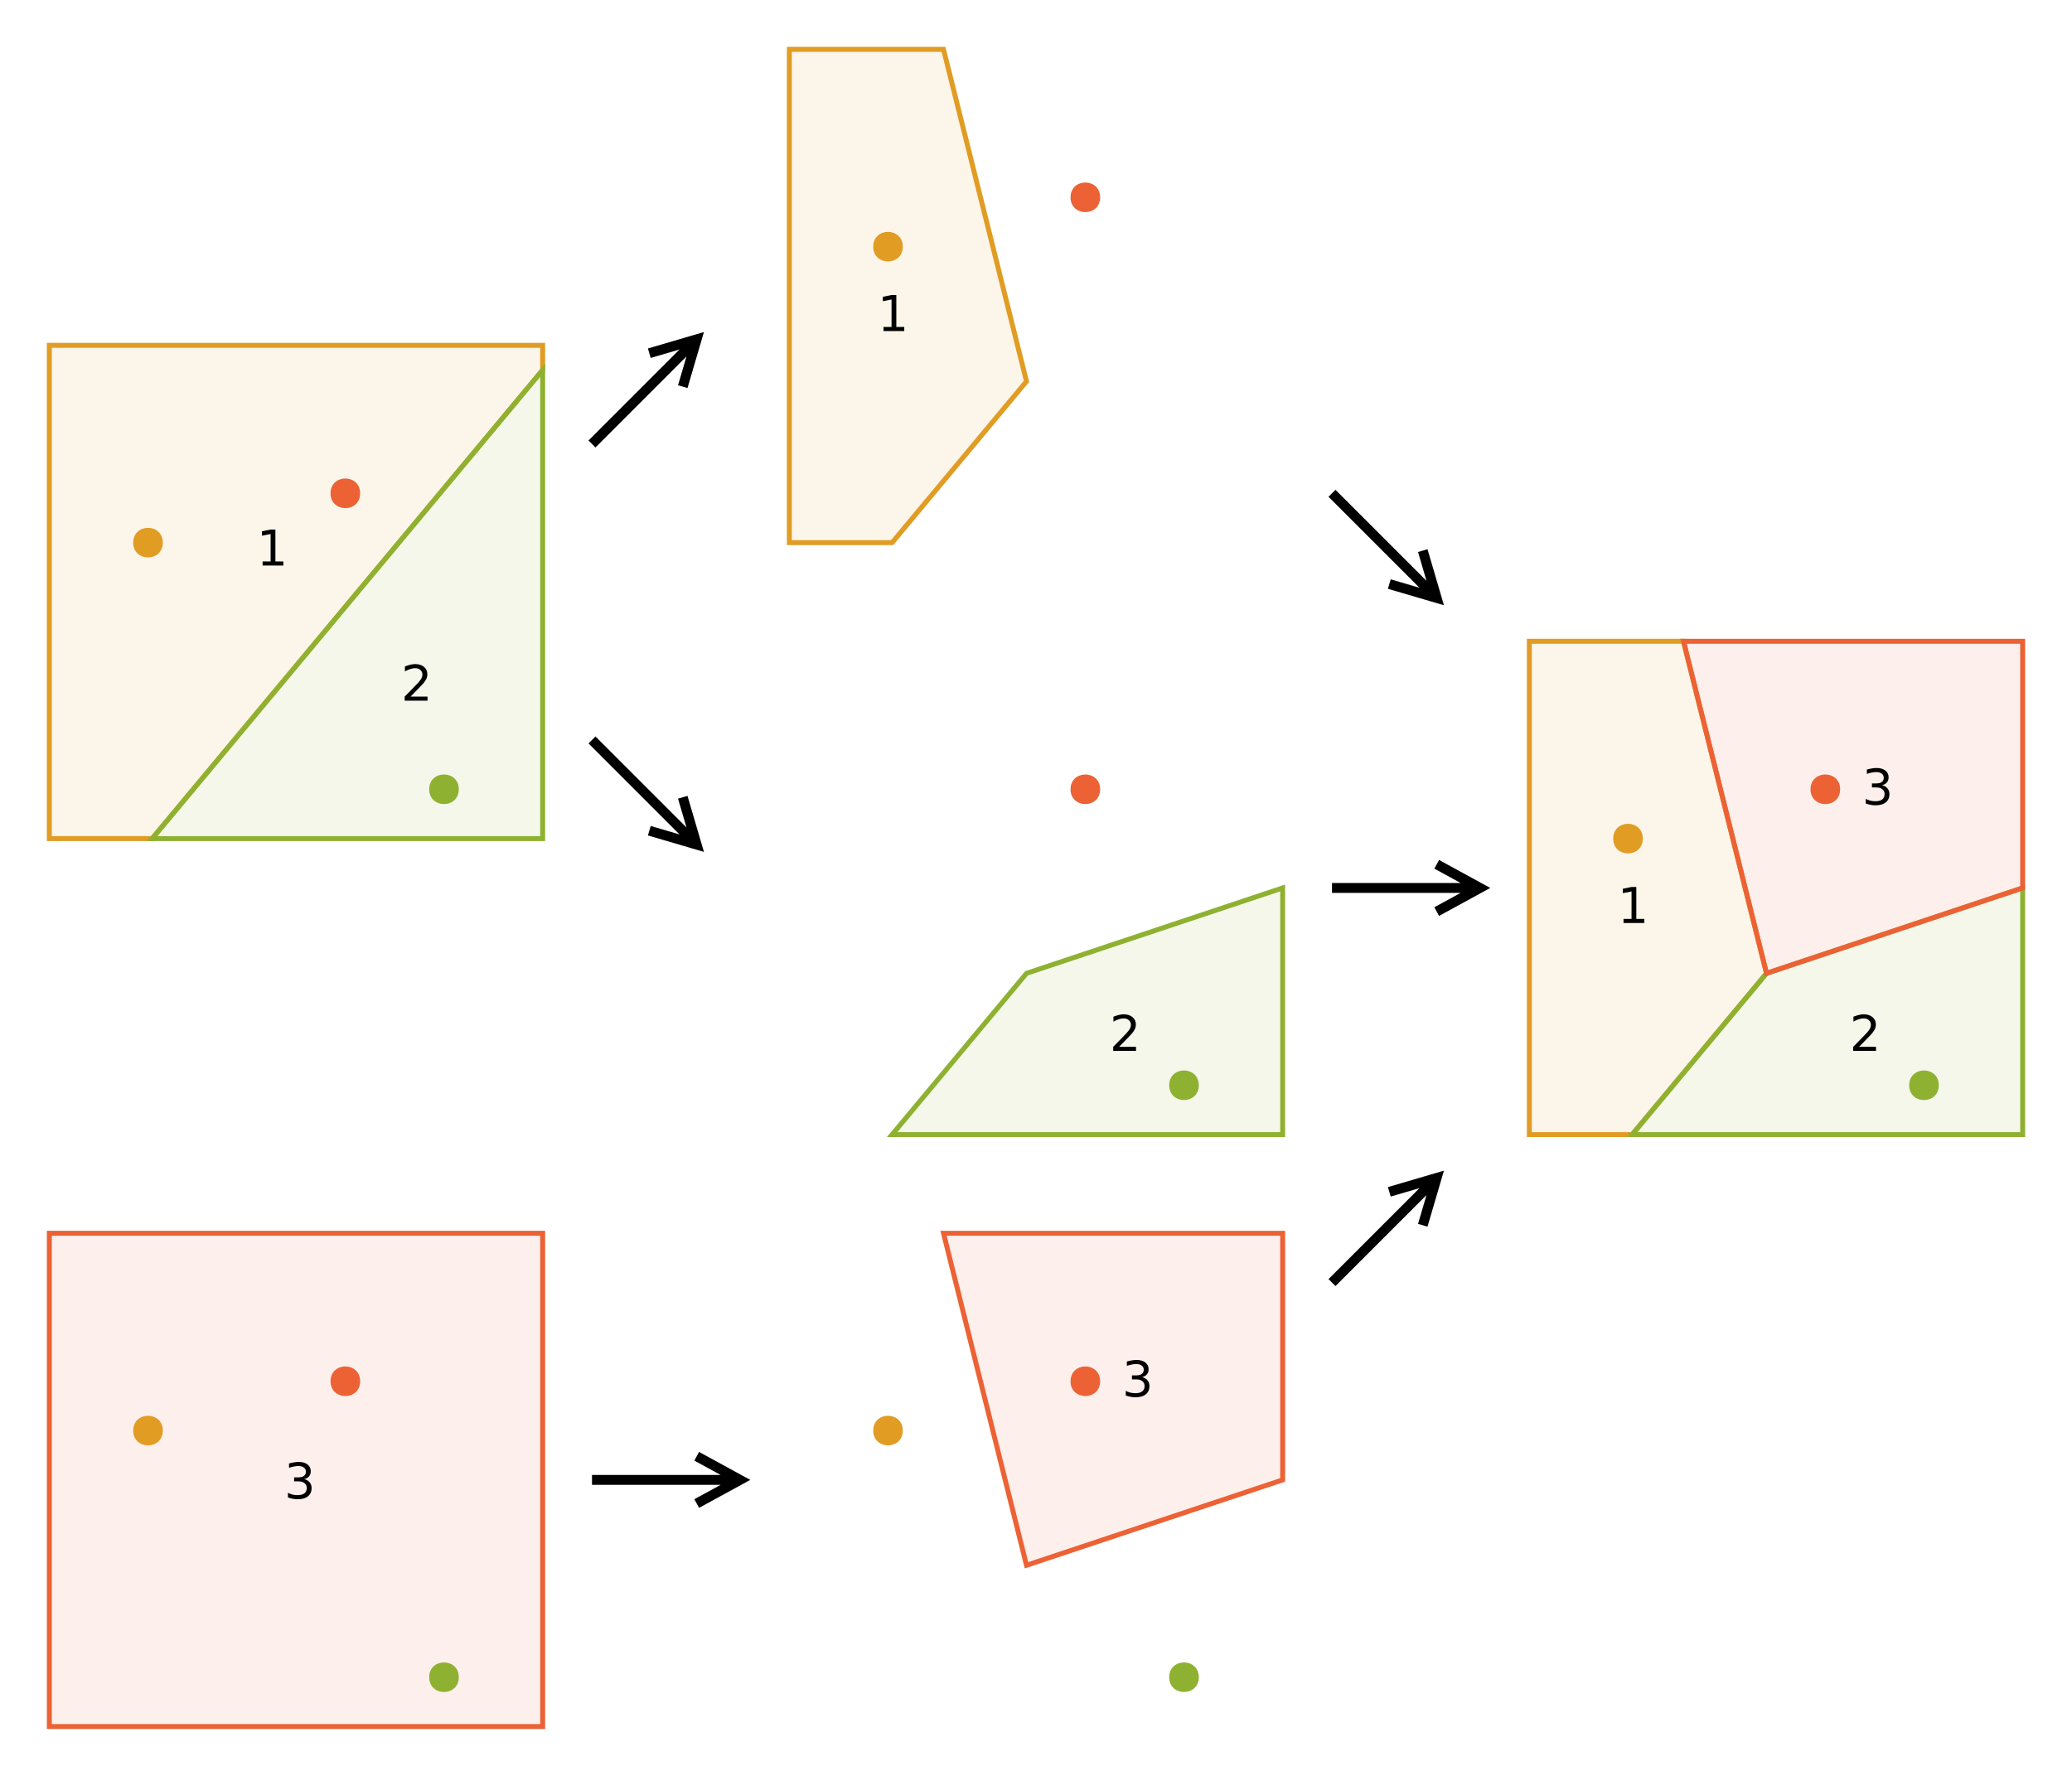 <?xml version="1.0" encoding="UTF-8"?>
<svg xmlns="http://www.w3.org/2000/svg" xmlns:xlink="http://www.w3.org/1999/xlink" width="420pt" height="360pt" viewBox="0 0 420 360" version="1.1">
<defs>
<g>
<symbol overflow="visible" id="id1">
<path style="stroke:none;" d="M 0.5 1.766 L 0.5 -7.047 L 5.5 -7.047 L 5.5 1.766 Z M 1.062 1.219 L 4.938 1.219 L 4.938 -6.484 L 1.062 -6.484 Z M 1.062 1.219 "/>
</symbol>
<symbol overflow="visible" id="id2">
<path style="stroke:none;" d="M 1.234 -0.828 L 2.859 -0.828 L 2.859 -6.391 L 1.094 -6.047 L 1.094 -6.938 L 2.844 -7.297 L 3.828 -7.297 L 3.828 -0.828 L 5.438 -0.828 L 5.438 0 L 1.234 0 Z M 1.234 -0.828 "/>
</symbol>
<symbol overflow="visible" id="id3">
<path style="stroke:none;" d="M 1.922 -0.828 L 5.359 -0.828 L 5.359 0 L 0.734 0 L 0.734 -0.828 C 1.109 -1.211 1.617 -1.734 2.266 -2.391 C 2.91 -3.047 3.316 -3.469 3.484 -3.656 C 3.797 -4.008 4.016 -4.305 4.141 -4.547 C 4.266 -4.797 4.328 -5.039 4.328 -5.281 C 4.328 -5.664 4.191 -5.977 3.922 -6.219 C 3.648 -6.469 3.297 -6.594 2.859 -6.594 C 2.547 -6.594 2.219 -6.535 1.875 -6.422 C 1.539 -6.316 1.176 -6.156 0.781 -5.938 L 0.781 -6.938 C 1.176 -7.094 1.547 -7.211 1.891 -7.297 C 2.234 -7.379 2.551 -7.422 2.844 -7.422 C 3.594 -7.422 4.191 -7.234 4.641 -6.859 C 5.098 -6.484 5.328 -5.977 5.328 -5.344 C 5.328 -5.039 5.27 -4.754 5.156 -4.484 C 5.039 -4.223 4.836 -3.91 4.547 -3.547 C 4.461 -3.453 4.203 -3.176 3.766 -2.719 C 3.328 -2.27 2.711 -1.641 1.922 -0.828 Z M 1.922 -0.828 "/>
</symbol>
<symbol overflow="visible" id="id4">
<path style="stroke:none;" d="M 4.062 -3.938 C 4.531 -3.832 4.895 -3.617 5.156 -3.297 C 5.426 -2.984 5.562 -2.594 5.562 -2.125 C 5.562 -1.406 5.312 -0.848 4.812 -0.453 C 4.32 -0.055 3.617 0.141 2.703 0.141 C 2.398 0.141 2.086 0.109 1.766 0.047 C 1.441 -0.016 1.109 -0.102 0.766 -0.219 L 0.766 -1.172 C 1.035 -1.016 1.332 -0.895 1.656 -0.812 C 1.988 -0.727 2.332 -0.688 2.688 -0.688 C 3.301 -0.688 3.77 -0.805 4.094 -1.047 C 4.414 -1.297 4.578 -1.656 4.578 -2.125 C 4.578 -2.551 4.426 -2.883 4.125 -3.125 C 3.82 -3.363 3.406 -3.484 2.875 -3.484 L 2.016 -3.484 L 2.016 -4.297 L 2.906 -4.297 C 3.395 -4.297 3.766 -4.395 4.016 -4.594 C 4.273 -4.789 4.406 -5.07 4.406 -5.438 C 4.406 -5.801 4.27 -6.082 4 -6.281 C 3.738 -6.488 3.363 -6.594 2.875 -6.594 C 2.602 -6.594 2.312 -6.562 2 -6.5 C 1.688 -6.445 1.348 -6.359 0.984 -6.234 L 0.984 -7.109 C 1.359 -7.211 1.707 -7.289 2.031 -7.344 C 2.363 -7.395 2.672 -7.422 2.953 -7.422 C 3.703 -7.422 4.297 -7.25 4.734 -6.906 C 5.172 -6.57 5.391 -6.113 5.391 -5.531 C 5.391 -5.125 5.273 -4.781 5.047 -4.5 C 4.816 -4.227 4.488 -4.039 4.062 -3.938 Z M 4.062 -3.938 "/>
</symbol>
</g>
</defs>
<g id="id5">
<path style="fill:none;stroke-width:1;stroke-linecap:butt;stroke-linejoin:miter;stroke:rgb(88.072%,61.104%,14.205%);stroke-opacity:1;stroke-miterlimit:10;" d="M 0 0 L 100 0 L 100 5 L 20.832 100 L 0 100 Z M 0 0 " transform="matrix(1,0,0,1,10,70)"/>
<path style=" stroke:none;fill-rule:nonzero;fill:rgb(88.072%,61.104%,14.205%);fill-opacity:0.1;" d="M 10 70 L 110 70 L 110 75 L 30.832 170 L 10 170 Z M 10 70 "/>
<g style="fill:rgb(0%,0%,0%);fill-opacity:1;">
  <use xlink:href="#id2" x="51.996" y="114.645"/>
</g>
<path style=" stroke:none;fill-rule:nonzero;fill:rgb(88.072%,61.104%,14.205%);fill-opacity:1;" d="M 33 110 C 33 114 27 114 27 110 C 27 106 33 106 33 110 "/>
<path style="fill:none;stroke-width:1;stroke-linecap:butt;stroke-linejoin:miter;stroke:rgb(56.018%,69.157%,19.488%);stroke-opacity:1;stroke-miterlimit:10;" d="M 20.832 100 L 100 5 L 100 100 Z M 20.832 100 " transform="matrix(1,0,0,1,10,70)"/>
<path style=" stroke:none;fill-rule:nonzero;fill:rgb(56.018%,69.157%,19.488%);fill-opacity:0.1;" d="M 30.832 170 L 110 75 L 110 170 Z M 30.832 170 "/>
<g style="fill:rgb(0%,0%,0%);fill-opacity:1;">
  <use xlink:href="#id3" x="81.297" y="142.043"/>
</g>
<path style=" stroke:none;fill-rule:nonzero;fill:rgb(56.018%,69.157%,19.488%);fill-opacity:1;" d="M 93 160 C 93 164 87 164 87 160 C 87 156 93 156 93 160 "/>
<path style=" stroke:none;fill-rule:nonzero;fill:rgb(92.253%,38.563%,20.918%);fill-opacity:1;" d="M 73 100 C 73 104 67 104 67 100 C 67 96 73 96 73 100 "/>
<path style="fill:none;stroke-width:2;stroke-linecap:butt;stroke-linejoin:miter;stroke:rgb(0%,0%,0%);stroke-opacity:1;stroke-miterlimit:10;" d="M 110 20 L 131.215 -1.215 M 121.617 1.602 L 131.215 -1.215 L 128.398 8.383 " transform="matrix(1,0,0,1,10,70)"/>
<path style="fill:none;stroke-width:2;stroke-linecap:butt;stroke-linejoin:miter;stroke:rgb(0%,0%,0%);stroke-opacity:1;stroke-miterlimit:10;" d="M 110 80 L 131.215 101.215 M 128.398 91.617 L 131.215 101.215 L 121.617 98.398 " transform="matrix(1,0,0,1,10,70)"/>
<path style="fill:none;stroke-width:1;stroke-linecap:butt;stroke-linejoin:miter;stroke:rgb(92.253%,38.563%,20.918%);stroke-opacity:1;stroke-miterlimit:10;" d="M 0 0 L 100 0 L 100 100 L 0 100 Z M 0 0 " transform="matrix(1,0,0,1,10,250)"/>
<path style=" stroke:none;fill-rule:nonzero;fill:rgb(92.253%,38.563%,20.918%);fill-opacity:0.1;" d="M 10 250 L 110 250 L 110 350 L 10 350 Z M 10 250 "/>
<g style="fill:rgb(0%,0%,0%);fill-opacity:1;">
  <use xlink:href="#id4" x="57.602" y="303.781"/>
</g>
<path style=" stroke:none;fill-rule:nonzero;fill:rgb(92.253%,38.563%,20.918%);fill-opacity:1;" d="M 73 280 C 73 284 67 284 67 280 C 67 276 73 276 73 280 "/>
<path style=" stroke:none;fill-rule:nonzero;fill:rgb(88.072%,61.104%,14.205%);fill-opacity:1;" d="M 33 290 C 33 294 27 294 27 290 C 27 286 33 286 33 290 "/>
<path style=" stroke:none;fill-rule:nonzero;fill:rgb(56.018%,69.157%,19.488%);fill-opacity:1;" d="M 93 340 C 93 344 87 344 87 340 C 87 336 93 336 93 340 "/>
<path style="fill:none;stroke-width:2;stroke-linecap:butt;stroke-linejoin:miter;stroke:rgb(0%,0%,0%);stroke-opacity:1;stroke-miterlimit:10;" d="M 110 50 L 140 50 M 131.223 45.207 L 140 50 L 131.223 54.793 " transform="matrix(1,0,0,1,10,250)"/>
<path style="fill:none;stroke-width:1;stroke-linecap:butt;stroke-linejoin:miter;stroke:rgb(88.072%,61.104%,14.205%);stroke-opacity:1;stroke-miterlimit:10;" d="M 0 0 L 31.25 0 L 48.078 67.309 L 20.832 100 L 0 100 Z M 0 0 " transform="matrix(1,0,0,1,160,10)"/>
<path style=" stroke:none;fill-rule:nonzero;fill:rgb(88.072%,61.104%,14.205%);fill-opacity:0.1;" d="M 160 10 L 191.25 10 L 208.078 77.309 L 180.832 110 L 160 110 Z M 160 10 "/>
<g style="fill:rgb(0%,0%,0%);fill-opacity:1;">
  <use xlink:href="#id2" x="177.859" y="67.105"/>
</g>
<path style=" stroke:none;fill-rule:nonzero;fill:rgb(88.072%,61.104%,14.205%);fill-opacity:1;" d="M 183 50 C 183 54 177 54 177 50 C 177 46 183 46 183 50 "/>
<path style=" stroke:none;fill-rule:nonzero;fill:rgb(92.253%,38.563%,20.918%);fill-opacity:1;" d="M 223 40 C 223 44 217 44 217 40 C 217 36 223 36 223 40 "/>
<path style="fill:none;stroke-width:2;stroke-linecap:butt;stroke-linejoin:miter;stroke:rgb(0%,0%,0%);stroke-opacity:1;stroke-miterlimit:10;" d="M 110 90 L 131.215 111.215 M 128.398 101.617 L 131.215 111.215 L 121.617 108.398 " transform="matrix(1,0,0,1,160,10)"/>
<path style="fill:none;stroke-width:1;stroke-linecap:butt;stroke-linejoin:miter;stroke:rgb(56.018%,69.157%,19.488%);stroke-opacity:1;stroke-miterlimit:10;" d="M 20.832 100 L 48.078 67.309 L 100 50 L 100 100 Z M 20.832 100 " transform="matrix(1,0,0,1,160,130)"/>
<path style=" stroke:none;fill-rule:nonzero;fill:rgb(56.018%,69.157%,19.488%);fill-opacity:0.1;" d="M 180.832 230 L 208.078 197.309 L 260 180 L 260 230 Z M 180.832 230 "/>
<g style="fill:rgb(0%,0%,0%);fill-opacity:1;">
  <use xlink:href="#id3" x="224.914" y="213.039"/>
</g>
<path style=" stroke:none;fill-rule:nonzero;fill:rgb(56.018%,69.157%,19.488%);fill-opacity:1;" d="M 243 220 C 243 224 237 224 237 220 C 237 216 243 216 243 220 "/>
<path style=" stroke:none;fill-rule:nonzero;fill:rgb(92.253%,38.563%,20.918%);fill-opacity:1;" d="M 223 160 C 223 164 217 164 217 160 C 217 156 223 156 223 160 "/>
<path style="fill:none;stroke-width:2;stroke-linecap:butt;stroke-linejoin:miter;stroke:rgb(0%,0%,0%);stroke-opacity:1;stroke-miterlimit:10;" d="M 110 50 L 140 50 M 131.223 45.207 L 140 50 L 131.223 54.793 " transform="matrix(1,0,0,1,160,130)"/>
<path style="fill:none;stroke-width:1;stroke-linecap:butt;stroke-linejoin:miter;stroke:rgb(92.253%,38.563%,20.918%);stroke-opacity:1;stroke-miterlimit:10;" d="M 31.25 0 L 100 0 L 100 50 L 48.078 67.309 Z M 31.25 0 " transform="matrix(1,0,0,1,160,250)"/>
<path style=" stroke:none;fill-rule:nonzero;fill:rgb(92.253%,38.563%,20.918%);fill-opacity:0.1;" d="M 191.25 250 L 260 250 L 260 300 L 208.078 317.309 Z M 191.25 250 "/>
<g style="fill:rgb(0%,0%,0%);fill-opacity:1;">
  <use xlink:href="#id4" x="227.434" y="283.109"/>
</g>
<path style=" stroke:none;fill-rule:nonzero;fill:rgb(92.253%,38.563%,20.918%);fill-opacity:1;" d="M 223 280 C 223 284 217 284 217 280 C 217 276 223 276 223 280 "/>
<path style=" stroke:none;fill-rule:nonzero;fill:rgb(88.072%,61.104%,14.205%);fill-opacity:1;" d="M 183 290 C 183 294 177 294 177 290 C 177 286 183 286 183 290 "/>
<path style=" stroke:none;fill-rule:nonzero;fill:rgb(56.018%,69.157%,19.488%);fill-opacity:1;" d="M 243 340 C 243 344 237 344 237 340 C 237 336 243 336 243 340 "/>
<path style="fill:none;stroke-width:2;stroke-linecap:butt;stroke-linejoin:miter;stroke:rgb(0%,0%,0%);stroke-opacity:1;stroke-miterlimit:10;" d="M 110 10 L 131.215 -11.215 M 121.617 -8.398 L 131.215 -11.215 L 128.398 -1.617 " transform="matrix(1,0,0,1,160,250)"/>
<path style="fill:none;stroke-width:1;stroke-linecap:butt;stroke-linejoin:miter;stroke:rgb(88.072%,61.104%,14.205%);stroke-opacity:1;stroke-miterlimit:10;" d="M 0 0 L 31.25 0 L 48.078 67.309 L 20.832 100 L 0 100 Z M 0 0 " transform="matrix(1,0,0,1,310,130)"/>
<path style=" stroke:none;fill-rule:nonzero;fill:rgb(88.072%,61.104%,14.205%);fill-opacity:0.1;" d="M 310 130 L 341.25 130 L 358.078 197.309 L 330.832 230 L 310 230 Z M 310 130 "/>
<g style="fill:rgb(0%,0%,0%);fill-opacity:1;">
  <use xlink:href="#id2" x="327.859" y="187.105"/>
</g>
<path style=" stroke:none;fill-rule:nonzero;fill:rgb(88.072%,61.104%,14.205%);fill-opacity:1;" d="M 333 170 C 333 174 327 174 327 170 C 327 166 333 166 333 170 "/>
<path style="fill:none;stroke-width:1;stroke-linecap:butt;stroke-linejoin:miter;stroke:rgb(56.018%,69.157%,19.488%);stroke-opacity:1;stroke-miterlimit:10;" d="M 20.832 100 L 48.078 67.309 L 100 50 L 100 100 Z M 20.832 100 " transform="matrix(1,0,0,1,310,130)"/>
<path style=" stroke:none;fill-rule:nonzero;fill:rgb(56.018%,69.157%,19.488%);fill-opacity:0.1;" d="M 330.832 230 L 358.078 197.309 L 410 180 L 410 230 Z M 330.832 230 "/>
<g style="fill:rgb(0%,0%,0%);fill-opacity:1;">
  <use xlink:href="#id3" x="374.914" y="213.039"/>
</g>
<path style=" stroke:none;fill-rule:nonzero;fill:rgb(56.018%,69.157%,19.488%);fill-opacity:1;" d="M 393 220 C 393 224 387 224 387 220 C 387 216 393 216 393 220 "/>
<path style="fill:none;stroke-width:1;stroke-linecap:butt;stroke-linejoin:miter;stroke:rgb(92.253%,38.563%,20.918%);stroke-opacity:1;stroke-miterlimit:10;" d="M 31.25 0 L 100 0 L 100 50 L 48.078 67.309 Z M 31.25 0 " transform="matrix(1,0,0,1,310,130)"/>
<path style=" stroke:none;fill-rule:nonzero;fill:rgb(92.253%,38.563%,20.918%);fill-opacity:0.1;" d="M 341.25 130 L 410 130 L 410 180 L 358.078 197.309 Z M 341.25 130 "/>
<g style="fill:rgb(0%,0%,0%);fill-opacity:1;">
  <use xlink:href="#id4" x="377.434" y="163.109"/>
</g>
<path style=" stroke:none;fill-rule:nonzero;fill:rgb(92.253%,38.563%,20.918%);fill-opacity:1;" d="M 373 160 C 373 164 367 164 367 160 C 367 156 373 156 373 160 "/>
</g>
</svg>
